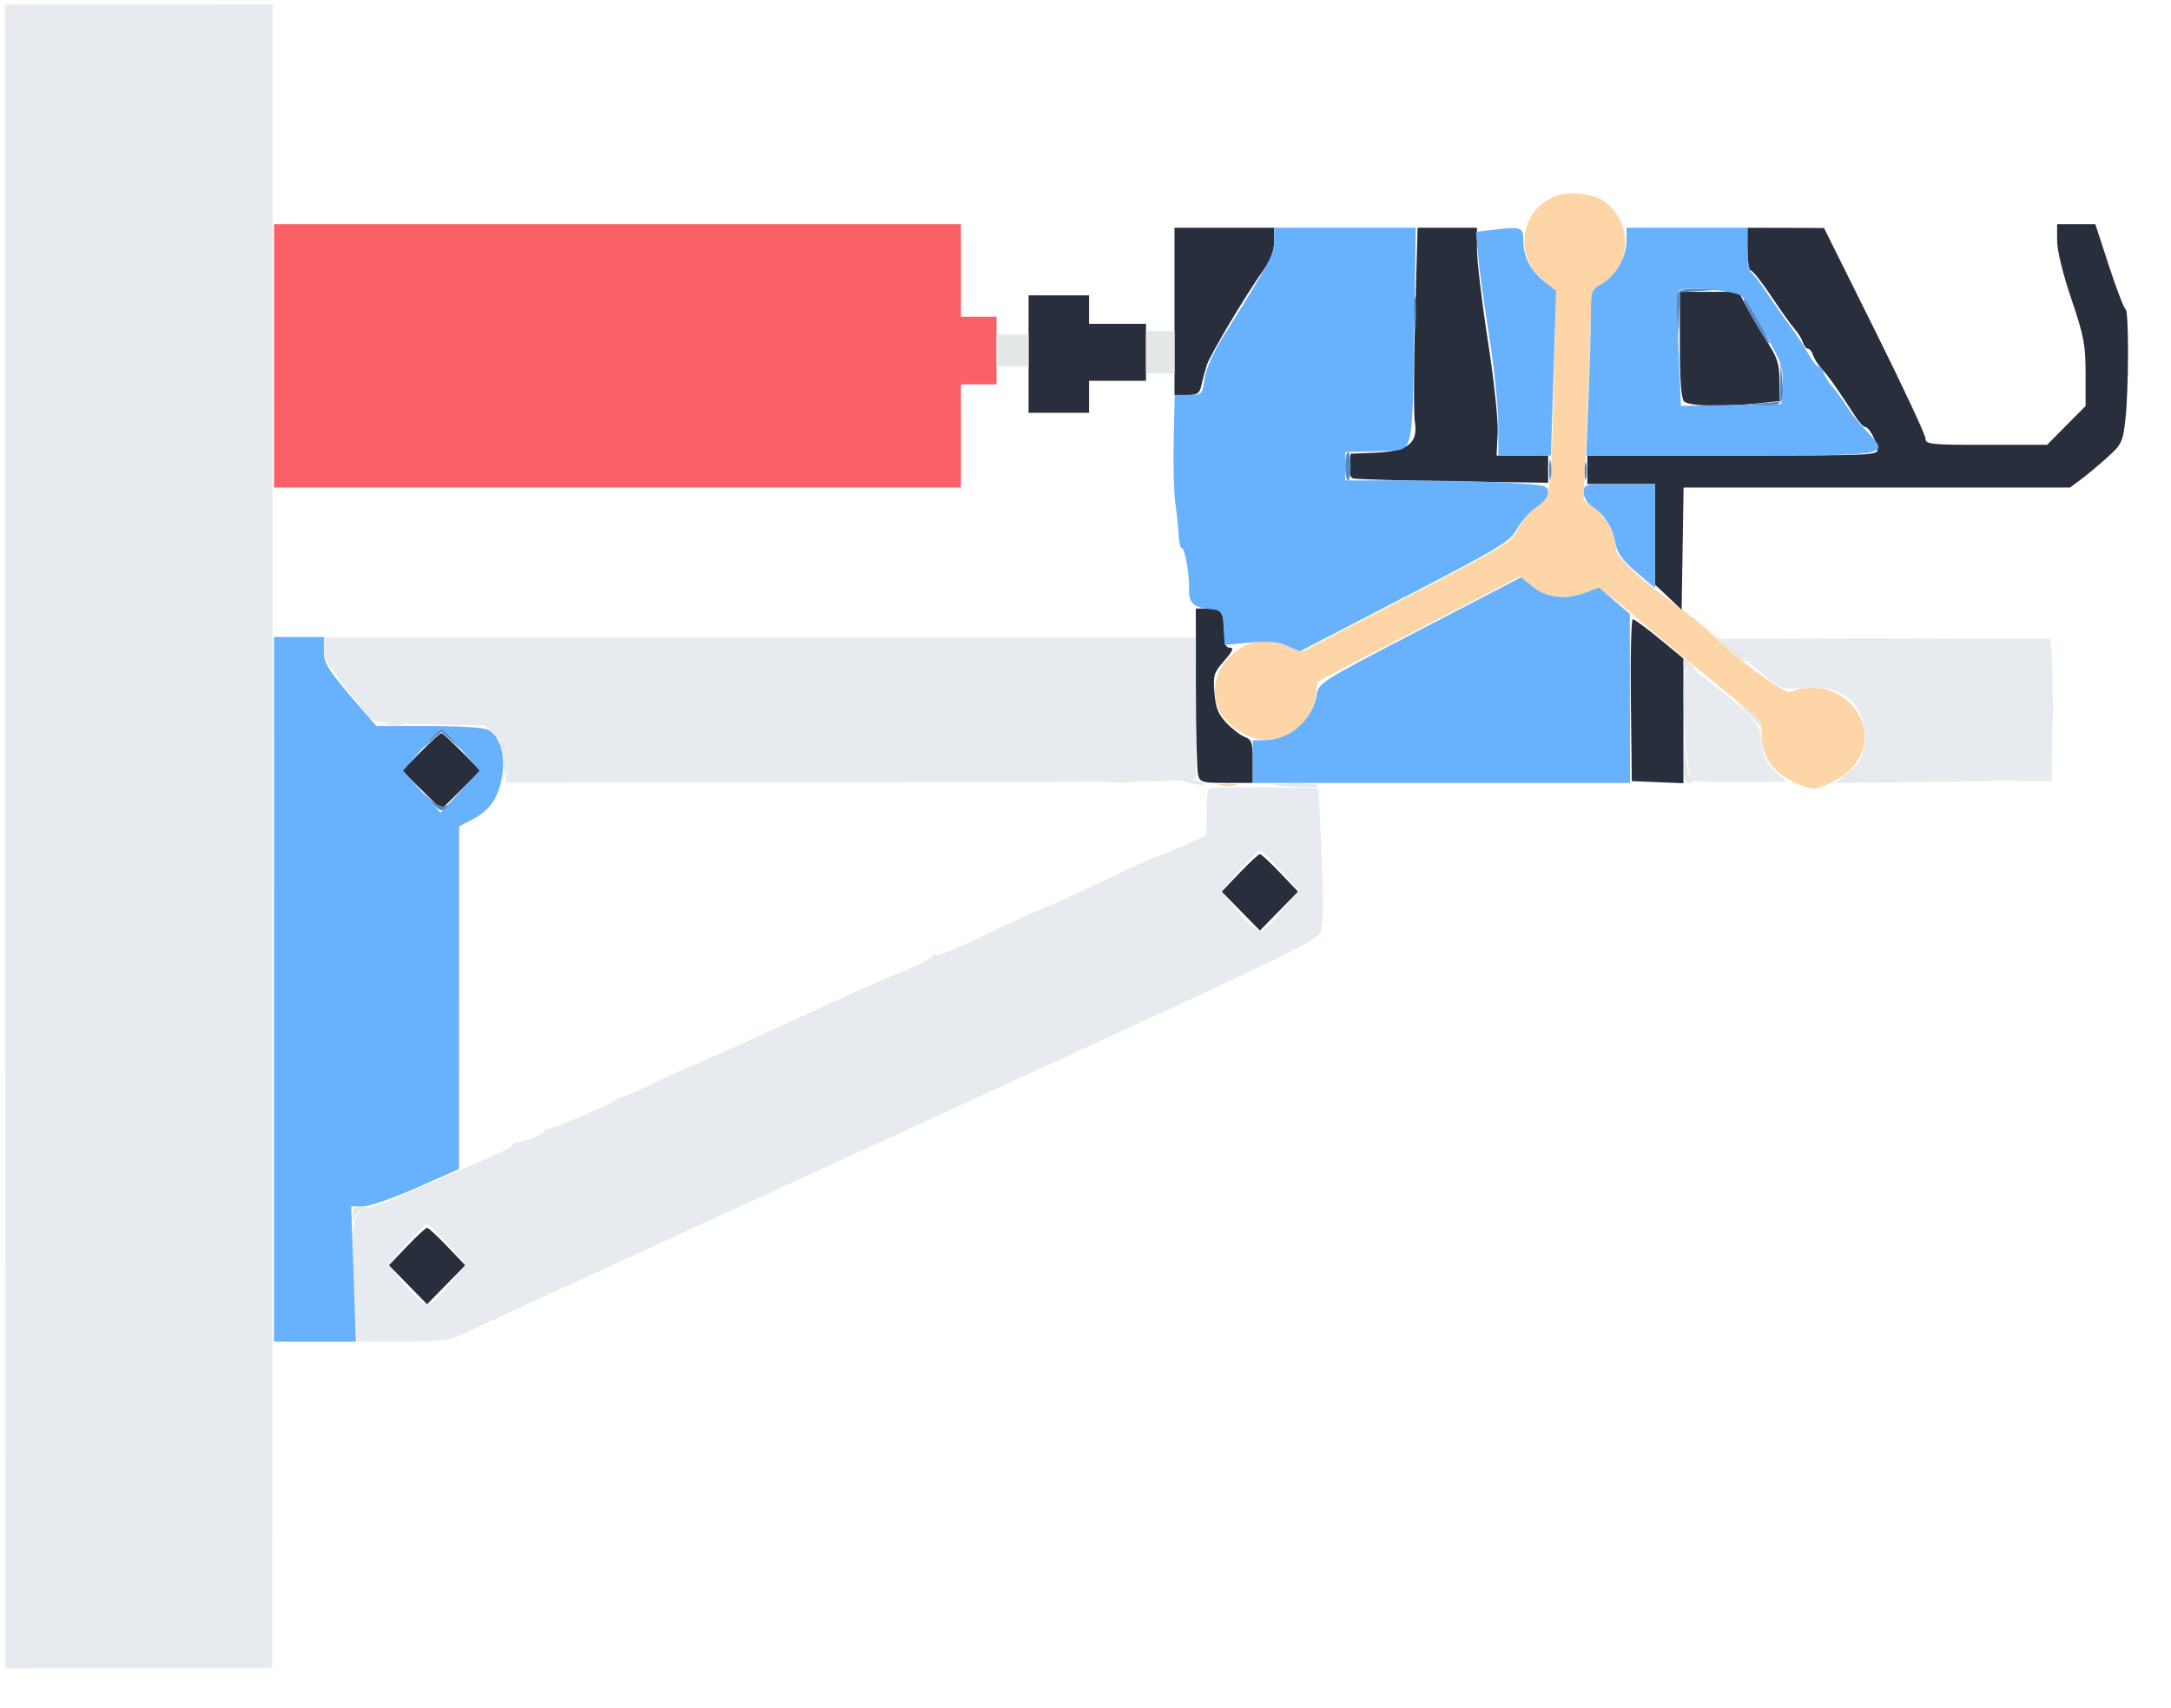 <svg xmlns="http://www.w3.org/2000/svg" width="610" height="480" viewBox="0 0 610 480" version="1.1"><path d="M 436.415 55.367 C 426.909 59.674, 425.472 72.122, 433.699 78.903 L 437.250 81.831 436.587 107.665 C 435.765 139.659, 435.724 139.951, 431.676 142.500 C 429.929 143.600, 427.661 146.301, 426.636 148.502 C 424.856 152.325, 423.465 153.183, 395.363 167.784 L 365.952 183.065 361.204 181.379 C 354.850 179.122, 349.976 180.091, 345.584 184.482 C 338.890 191.177, 340.276 200.987, 348.588 205.734 C 353.311 208.430, 357.345 208.586, 361.929 206.248 C 366.375 203.981, 369.014 200.293, 369.682 195.413 L 370.218 191.500 398.693 176.731 L 427.167 161.963 430.113 164.442 C 434.216 167.894, 439.432 168.688, 444.955 166.702 C 450.112 164.848, 448.179 163.763, 465 177.952 C 470.225 182.360, 479.107 189.686, 484.738 194.233 C 494.463 202.086, 494.977 202.690, 494.988 206.300 C 495.009 213.056, 498.432 217.610, 505.647 220.483 C 509.660 222.081, 509.950 222.060, 514.639 219.817 C 523.449 215.604, 526.499 207.036, 521.730 199.898 C 517.715 193.888, 509.806 191.588, 502.924 194.430 C 501.373 195.070, 486.744 184.217, 480.980 178.152 C 479.594 176.693, 475.994 173.745, 472.980 171.600 C 461.586 163.490, 454.038 156.571, 454.019 154.218 C 453.987 150.394, 451.413 145.468, 448.085 142.864 L 444.929 140.393 445.962 116.947 C 446.530 104.051, 446.999 90.800, 447.004 87.500 C 447.012 81.925, 447.219 81.383, 449.921 79.846 C 458.470 74.982, 458.973 62.652, 450.864 56.711 C 447.471 54.225, 440.390 53.566, 436.415 55.367 M 342.750 220.706 C 343.988 220.944, 346.012 220.944, 347.250 220.706 C 348.488 220.467, 347.475 220.272, 345 220.272 C 342.525 220.272, 341.512 220.467, 342.750 220.706" stroke="none" fill="#fdd5a6" fill-rule="evenodd"/><path d="M 77 100 L 77 137 173.500 137 L 270 137 270 122.500 L 270 108 275 108 L 280 108 280 98.500 L 280 89 275 89 L 270 89 270 76 L 270 63 173.500 63 L 77 63 77 100" stroke="none" fill="#fc6067" fill-rule="evenodd"/><path d="M 578 67.602 C 578 70.338, 579.622 76.986, 582 84 C 585.515 94.366, 586 96.905, 586 104.941 L 586 114.087 580.587 119.543 L 575.174 125 558.087 125 C 542.468 125, 541.003 124.850, 541.033 123.250 C 541.051 122.287, 534.639 108.576, 526.783 92.779 L 512.500 64.059 501.750 64.029 L 491 64 491 70 C 491 73.300, 491.421 76, 491.937 76 C 492.452 76, 495.039 79.263, 497.687 83.250 C 500.334 87.237, 503.282 91.367, 504.239 92.426 C 505.195 93.486, 506.238 95.173, 506.556 96.176 C 506.874 97.179, 507.524 98, 508 98 C 508.476 98, 509.126 98.821, 509.444 99.824 C 509.762 100.827, 510.860 102.546, 511.884 103.645 C 513.692 105.586, 516.879 110.107, 521.122 116.750 C 522.263 118.537, 523.587 120, 524.064 120 C 525.090 120, 526.987 123.335, 527.512 126.065 C 527.876 127.953, 526.889 128, 486.943 128 L 446 128 446 132 L 446 136 455.500 136 L 465 136 465 150.132 L 465 164.264 468.750 167.802 L 472.500 171.340 472.774 154.170 L 473.047 137 527.329 137 L 581.611 137 584.659 134.750 C 586.336 133.512, 589.671 130.725, 592.072 128.555 C 596.128 124.890, 596.488 124.147, 597.167 118.055 C 598.158 109.161, 598.189 87.246, 597.211 86.833 C 596.777 86.650, 594.693 81.213, 592.580 74.750 L 588.739 63 583.370 63 L 578 63 578 67.602 M 330 87.500 L 330 111 333.481 111 C 336.466 111, 337.048 110.608, 337.564 108.250 C 337.895 106.737, 338.577 104.199, 339.080 102.608 C 340.014 99.657, 350.176 82.643, 355.211 75.600 C 357.105 72.952, 358 70.464, 358 67.850 L 358 64 344 64 L 330 64 330 87.500 M 397.612 89.308 C 397.229 103.227, 397.197 116.390, 397.543 118.558 C 398.495 124.534, 395.587 126.807, 386.490 127.199 L 379.500 127.500 379.186 130.757 C 378.990 132.796, 379.364 134.173, 380.186 134.438 C 380.909 134.672, 393.538 135.042, 408.250 135.260 L 435 135.657 435 131.828 L 435 128 427.750 128.002 L 420.500 128.004 420.810 121.752 C 420.989 118.156, 419.820 107.131, 418.060 95.796 C 416.377 84.959, 415 73.371, 415 70.046 L 415 64 406.654 64 L 398.309 64 397.612 89.308 M 472 96.800 C 472 106.978, 472.375 111.975, 473.200 112.800 C 474.521 114.121, 484.083 114.379, 493.853 113.358 L 500 112.715 500 107.074 C 500 102.372, 499.440 100.563, 496.637 96.213 C 494.788 93.342, 492.201 88.970, 490.889 86.497 L 488.503 82 480.252 82 L 472 82 472 96.800 M 289 99.500 L 289 116 297.500 116 L 306 116 306 111.500 L 306 107 314 107 L 322 107 322 99 L 322 91 314 91 L 306 91 306 87 L 306 83 297.500 83 L 289 83 289 99.500 M 336.014 193.250 C 336.021 205.488, 336.299 216.512, 336.630 217.750 C 337.187 219.826, 337.805 220, 344.617 220 L 352 220 352 213.975 C 352 208.653, 351.738 207.848, 349.750 207.076 C 348.512 206.595, 346.188 204.816, 344.584 203.123 C 342.304 200.716, 341.571 198.875, 341.224 194.683 C 340.816 189.769, 341.047 189.016, 343.993 185.661 C 346.354 182.971, 346.782 182, 345.604 182 C 344.405 182, 344 181.010, 344 178.082 C 344 172.172, 343.238 171, 339.393 171 L 336 171 336.014 193.250 M 458.231 196.750 L 458.500 219.500 465.750 219.794 L 473 220.088 473 202.566 L 473 185.044 466.305 179.522 C 462.623 176.485, 459.240 174, 458.787 174 C 458.333 174, 458.083 184.238, 458.231 196.750 M 118.214 211.283 L 112.997 216.566 118.499 221.999 L 124 227.432 129.501 221.999 L 135.003 216.566 129.786 211.283 C 126.916 208.377, 124.313 206, 124 206 C 123.687 206, 121.084 208.377, 118.214 211.283 M 348.306 245.272 L 343.275 250.544 348.637 256.022 L 354 261.500 359.363 256.022 L 364.725 250.544 359.694 245.272 C 356.926 242.372, 354.364 240, 354 240 C 353.636 240, 351.074 242.372, 348.306 245.272 M 114.306 350.272 L 109.275 355.544 114.637 361.022 L 120 366.500 125.363 361.022 L 130.725 355.544 125.694 350.272 C 122.926 347.372, 120.364 345, 120 345 C 119.636 345, 117.074 347.372, 114.306 350.272" stroke="none" fill="#292e3d" fill-rule="evenodd"/><path d="M 1.444 235.032 L 1.495 468.782 39.002 468.775 L 76.508 468.769 76.568 235.002 L 76.627 1.235 39.010 1.258 L 1.392 1.282 1.444 235.032 M 91 182.339 C 91 184.742, 92.410 187.312, 96.589 192.526 C 99.663 196.362, 102.773 200.330, 103.499 201.344 C 104.668 202.975, 106.644 203.229, 120.580 203.534 L 136.340 203.879 139.420 206.959 C 142.119 209.658, 142.474 210.653, 142.290 214.993 L 142.081 219.945 235.290 219.886 C 286.556 219.853, 330.188 219.601, 332.250 219.325 L 336 218.824 336 199.007 L 336 179.189 213.500 179.157 L 91 179.125 91 182.339 M 487.790 183 C 489.891 184.925, 493.643 188.152, 496.127 190.171 C 500.475 193.705, 500.871 193.822, 506.660 193.297 C 517.394 192.324, 523.989 197.578, 523.996 207.110 C 523.999 210.369, 523.276 212.788, 521.530 215.360 L 519.060 219 540.530 219.221 C 552.339 219.342, 565.263 219.454, 569.250 219.471 L 576.500 219.500 576.655 202 C 576.740 192.375, 576.616 183.375, 576.380 182 L 575.951 179.500 529.961 179.500 L 483.971 179.500 487.790 183 M 473.399 189.547 C 472.326 193.820, 473.895 218.314, 475.298 219.204 C 475.959 219.623, 482.261 219.896, 489.302 219.812 L 502.104 219.658 499.646 217.579 C 496.404 214.836, 495 211.874, 495 207.774 C 495 203.676, 490.780 199.384, 475.291 187.733 C 474.443 187.095, 473.879 187.635, 473.399 189.547 M 339.692 221.642 C 339.311 222.022, 339 225.123, 339 228.533 L 339 234.732 331.991 237.866 C 328.136 239.590, 324.694 241, 324.341 241 C 323.988 241, 321.405 242.110, 318.600 243.467 C 308.843 248.185, 293.494 255.248, 292.500 255.476 C 291.950 255.602, 286.610 258.037, 280.632 260.888 C 266.388 267.682, 263.282 268.949, 262.582 268.248 C 262.262 267.928, 262 268.128, 262 268.692 C 262 269.256, 258.288 271.179, 253.750 272.966 C 249.213 274.753, 242.125 277.798, 238 279.734 C 224.591 286.025, 195.526 299.203, 194.500 299.457 C 193.950 299.593, 189.675 301.536, 185 303.776 C 180.325 306.015, 175.825 307.994, 175 308.173 C 174.175 308.353, 173.275 308.779, 173 309.121 C 172.232 310.074, 154.601 317.509, 153.750 317.238 C 153.338 317.107, 153 317.360, 153 317.799 C 153 318.603, 147.268 321, 145.612 320.889 C 145.123 320.856, 144.448 321.250, 144.112 321.764 C 143.775 322.279, 140.575 323.941, 137 325.459 C 133.425 326.977, 124.954 330.662, 118.176 333.649 C 111.398 336.636, 104.566 339.337, 102.995 339.651 C 99.155 340.419, 98.597 344.101, 99.521 362.573 L 100.242 377 112.967 377 C 122.031 377, 126.528 376.586, 128.596 375.560 C 131.667 374.037, 165.925 358.279, 292.207 300.299 C 360.653 268.873, 370.050 264.294, 371.051 261.876 C 371.869 259.902, 371.951 253.843, 371.344 240.315 L 370.500 221.500 355.442 221.225 C 347.160 221.074, 340.072 221.261, 339.692 221.642 M 348.161 244.705 L 343.157 250.410 345.979 253.955 C 347.531 255.905, 349.958 258.579, 351.371 259.897 C 354.353 262.678, 354.734 262.485, 360.993 255.009 L 364.924 250.314 359.882 244.657 C 357.109 241.546, 354.463 239, 354.003 239 C 353.542 239, 350.914 241.567, 348.161 244.705 M 114.161 349.705 L 109.157 355.410 111.979 358.955 C 113.531 360.905, 115.958 363.579, 117.371 364.897 C 120.353 367.678, 120.734 367.485, 126.993 360.009 L 130.924 355.314 125.882 349.657 C 123.109 346.546, 120.463 344, 120.003 344 C 119.542 344, 116.914 346.567, 114.161 349.705" stroke="none" fill="#e7eaef" fill-rule="evenodd"/><path d="M 357.988 67.750 C 357.976 71.509, 356.918 73.496, 343.826 94.360 C 340.911 99.004, 338.892 103.539, 338.462 106.404 C 337.780 110.952, 337.732 111, 333.916 111 L 330.060 111 329.780 123.750 C 329.626 130.762, 329.837 138.750, 330.248 141.500 C 330.660 144.250, 331.071 148.188, 331.162 150.250 C 331.253 152.313, 331.645 154, 332.032 154 C 332.906 154, 334.227 161.408, 334.108 165.636 C 334.001 169.427, 335.390 170.730, 340.004 171.168 C 343.425 171.493, 343.507 171.604, 343.810 176.373 L 344.120 181.247 350.969 180.572 C 356.131 180.063, 358.735 180.280, 361.545 181.454 L 365.273 183.012 394.695 167.756 C 422.002 153.596, 424.275 152.213, 426.321 148.512 C 427.533 146.319, 429.965 143.619, 431.724 142.512 C 433.626 141.316, 434.939 139.650, 434.961 138.403 C 434.998 136.433, 434.318 136.266, 423.750 135.657 C 417.563 135.301, 404.738 135.007, 395.250 135.005 L 378 135 378 131 L 378 127 383.250 126.919 C 386.137 126.874, 389.736 126.747, 391.247 126.636 C 396.857 126.224, 396.888 126.059, 397.356 93.750 L 397.787 64 377.894 64 L 358 64 357.988 67.750 M 418.121 64.733 L 414.742 65.146 415.316 71.823 C 415.632 75.495, 417.034 85.700, 418.431 94.500 C 419.829 103.300, 420.979 114.438, 420.986 119.250 L 421 128 428.383 128 L 435.766 128 436.504 104.870 L 437.243 81.741 434.101 79.282 C 430.124 76.170, 428 72.085, 428 67.550 C 428 63.685, 427.609 63.574, 418.121 64.733 M 456.996 67.750 C 456.992 72.340, 453.967 77.543, 449.985 79.808 C 447.161 81.415, 447.012 81.830, 447.006 88.090 C 447.003 91.715, 446.704 102.177, 446.343 111.340 L 445.686 128 486.236 128 C 531.088 128, 530.811 128.043, 525.230 121.968 C 521.206 117.588, 520.529 116.742, 518.428 113.474 C 517.376 111.838, 515.730 109.633, 514.769 108.574 C 513.809 107.514, 512.762 105.827, 512.444 104.824 C 512.126 103.821, 511.455 103, 510.953 103 C 510.451 103, 509.115 101.313, 507.984 99.250 C 506.854 97.188, 504.573 93.700, 502.917 91.500 C 501.260 89.300, 498.356 85.167, 496.464 82.316 C 494.572 79.465, 492.568 76.851, 492.012 76.507 C 491.455 76.163, 491 73.209, 491 69.941 L 491 64 474 64 L 457 64 456.996 67.750 M 471.628 81.793 C 471.265 82.381, 471.271 89.879, 471.640 98.457 L 472.313 114.053 486.406 113.777 L 500.500 113.500 500.806 108.150 C 501.084 103.280, 500.648 101.985, 495.951 93.724 C 493.113 88.732, 490.183 84.040, 489.439 83.296 C 487.706 81.563, 472.560 80.285, 471.628 81.793 M 445 138.385 C 445 139.822, 445.988 141.417, 447.486 142.399 C 450.827 144.588, 453.220 148.421, 453.921 152.708 C 454.357 155.372, 455.794 157.354, 459.750 160.751 L 465 165.259 465 150.630 L 465 136 455 136 C 445.129 136, 445 136.031, 445 138.385 M 398.970 177.013 C 370.517 191.825, 370.500 191.836, 369.897 195.482 C 368.746 202.441, 362.246 207.995, 355.250 207.998 L 352 208 352 214 L 352 220 405 220 L 458 220 457.967 196.250 L 457.934 172.500 453.625 168.817 L 449.315 165.135 444.897 166.723 C 439.490 168.668, 434.206 167.886, 430.250 164.557 L 427.440 162.193 398.970 177.013 M 77 278 L 77 377 88.503 377 L 100.006 377 99.345 358 L 98.684 339 101.973 339 C 103.782 339, 110.595 336.638, 117.113 333.750 L 128.964 328.500 128.982 280.348 L 129 232.196 132.693 230.279 C 137.709 227.676, 140.118 224.142, 141.097 217.950 C 142.040 211.986, 140.466 206.855, 137.150 205.080 C 135.967 204.447, 129.048 204, 120.426 204 L 105.720 204 102.912 200.750 C 91.910 188.014, 91 186.643, 91 182.810 L 91 179 84 179 L 77 179 77 278 M 118.279 210.773 L 113.258 216.546 118.502 222.456 L 123.746 228.366 129.246 222.458 L 134.745 216.549 129.723 210.775 C 126.960 207.599, 124.385 205, 124 205 C 123.615 205, 121.040 207.598, 118.279 210.773" stroke="none" fill="#68b1fc" fill-rule="evenodd"/><path d="M 397.336 88 C 397.336 92.125, 397.513 93.813, 397.728 91.750 C 397.944 89.688, 397.944 86.313, 397.728 84.250 C 397.513 82.188, 397.336 83.875, 397.336 88 M 471.412 82.369 C 471.123 83.122, 471.054 86.160, 471.258 89.119 L 471.630 94.500 471.815 88.300 L 472 82.100 477.750 81.739 L 483.500 81.378 477.719 81.189 C 473.610 81.055, 471.785 81.396, 471.412 82.369 M 490 84.348 C 490 85.447, 496.104 95.946, 497.100 96.562 C 497.601 96.871, 496.365 94.284, 494.355 90.812 C 490.307 83.821, 490 83.365, 490 84.348 M 500.180 107.193 L 500 112.885 495.750 113.268 L 491.500 113.651 495.781 113.825 C 500.787 114.030, 501.279 113.290, 500.740 106.373 L 500.360 101.500 500.180 107.193 M 378 131 C 378 133.200, 378.337 135, 378.750 135 C 379.163 135, 379.500 133.200, 379.500 131 C 379.500 128.800, 379.163 127, 378.750 127 C 378.337 127, 378 128.800, 378 131 M 435.272 132 C 435.272 134.475, 435.467 135.488, 435.706 134.250 C 435.944 133.012, 435.944 130.988, 435.706 129.750 C 435.467 128.512, 435.272 129.525, 435.272 132 M 445.252 132.500 C 445.263 134.700, 445.468 135.482, 445.707 134.238 C 445.946 132.994, 445.937 131.194, 445.687 130.238 C 445.437 129.282, 445.241 130.300, 445.252 132.500 M 120.924 207.750 L 118.500 210.500 121.250 208.076 L 124 205.651 126.750 208.076 L 129.500 210.500 127.076 207.750 C 125.742 206.238, 124.358 205, 124 205 C 123.642 205, 122.258 206.238, 120.924 207.750 M 121.236 225.492 C 123.516 227.938, 124.183 228.200, 125.236 227.067 C 126.259 225.966, 126.248 225.850, 125.176 226.458 C 124.377 226.911, 122.790 226.287, 121.176 224.883 L 118.500 222.556 121.236 225.492" stroke="none" fill="#588ac1" fill-rule="evenodd"/><path d="M 322 99 L 322 105 326 105 L 330 105 330 99 L 330 93 326 93 L 322 93 322 99 M 280 98.500 L 280 103 284.500 103 L 289 103 289 98.500 L 289 94 284.500 94 L 280 94 280 98.500 M 485 181.863 C 487.475 184.092, 489.933 185.934, 490.462 185.957 C 491.619 186.009, 485.331 180.433, 482.500 178.897 C 481.400 178.300, 482.525 179.635, 485 181.863 M 506.250 179.749 C 516.563 179.911, 533.438 179.911, 543.750 179.749 C 554.063 179.586, 545.625 179.453, 525 179.453 C 504.375 179.453, 495.938 179.586, 506.250 179.749 M 473.079 187.250 C 473.122 188.488, 473.391 188.919, 473.676 188.208 C 474.097 187.160, 474.506 187.157, 475.847 188.191 C 476.994 189.076, 476.917 188.782, 475.595 187.233 C 473.222 184.452, 472.981 184.453, 473.079 187.250 M 576.310 199.500 C 576.315 202.800, 576.502 204.029, 576.725 202.232 C 576.947 200.435, 576.943 197.735, 576.715 196.232 C 576.486 194.729, 576.304 196.200, 576.310 199.500 M 490.946 200.340 C 494.544 204.161, 495 204.488, 495 203.250 C 495 202.838, 493.312 201.191, 491.250 199.590 L 487.500 196.681 490.946 200.340 M 108.264 203.718 C 109.784 203.947, 112.034 203.941, 113.264 203.704 C 114.494 203.467, 113.250 203.279, 110.500 203.286 C 107.750 203.294, 106.744 203.488, 108.264 203.718 M 140.973 210.430 C 141.481 211.766, 141.702 214.579, 141.464 216.680 L 141.031 220.500 141.997 216.766 C 142.877 213.360, 141.992 208, 140.550 208 C 140.275 208, 140.465 209.093, 140.973 210.430 M 473.185 213.750 C 473.026 219.111, 473.249 219.998, 474.750 219.985 C 475.925 219.974, 476.109 219.721, 475.310 219.213 C 474.656 218.797, 473.952 215.991, 473.745 212.978 L 473.370 207.500 473.185 213.750 M 518.694 217.532 L 515.888 220 539.194 219.771 L 562.500 219.541 540.613 219.251 C 518.871 218.962, 518.738 218.947, 520.518 216.980 C 522.962 214.280, 522.091 214.543, 518.694 217.532 M 310.776 219.733 C 313.128 219.945, 316.728 219.942, 318.776 219.727 C 320.824 219.512, 318.900 219.339, 314.500 219.343 C 310.100 219.346, 308.424 219.522, 310.776 219.733 M 332.083 219.356 C 332.313 219.552, 334.075 220.002, 336 220.355 C 338.462 220.807, 339.055 220.706, 338 220.014 C 336.644 219.125, 331.092 218.508, 332.083 219.356 M 358 220.614 C 363.969 221.365, 370.775 221.440, 370.347 220.750 C 370.091 220.338, 366.646 220.067, 362.691 220.150 C 358.736 220.232, 356.625 220.441, 358 220.614 M 99.136 341.750 C 99.248 344.014, 99.348 344.113, 99.698 342.311 C 99.943 341.048, 101.048 339.943, 102.311 339.698 C 104.113 339.348, 104.014 339.248, 101.750 339.136 C 99.354 339.018, 99.018 339.354, 99.136 341.750" stroke="none" fill="#e5e9e6" fill-rule="evenodd"/></svg>